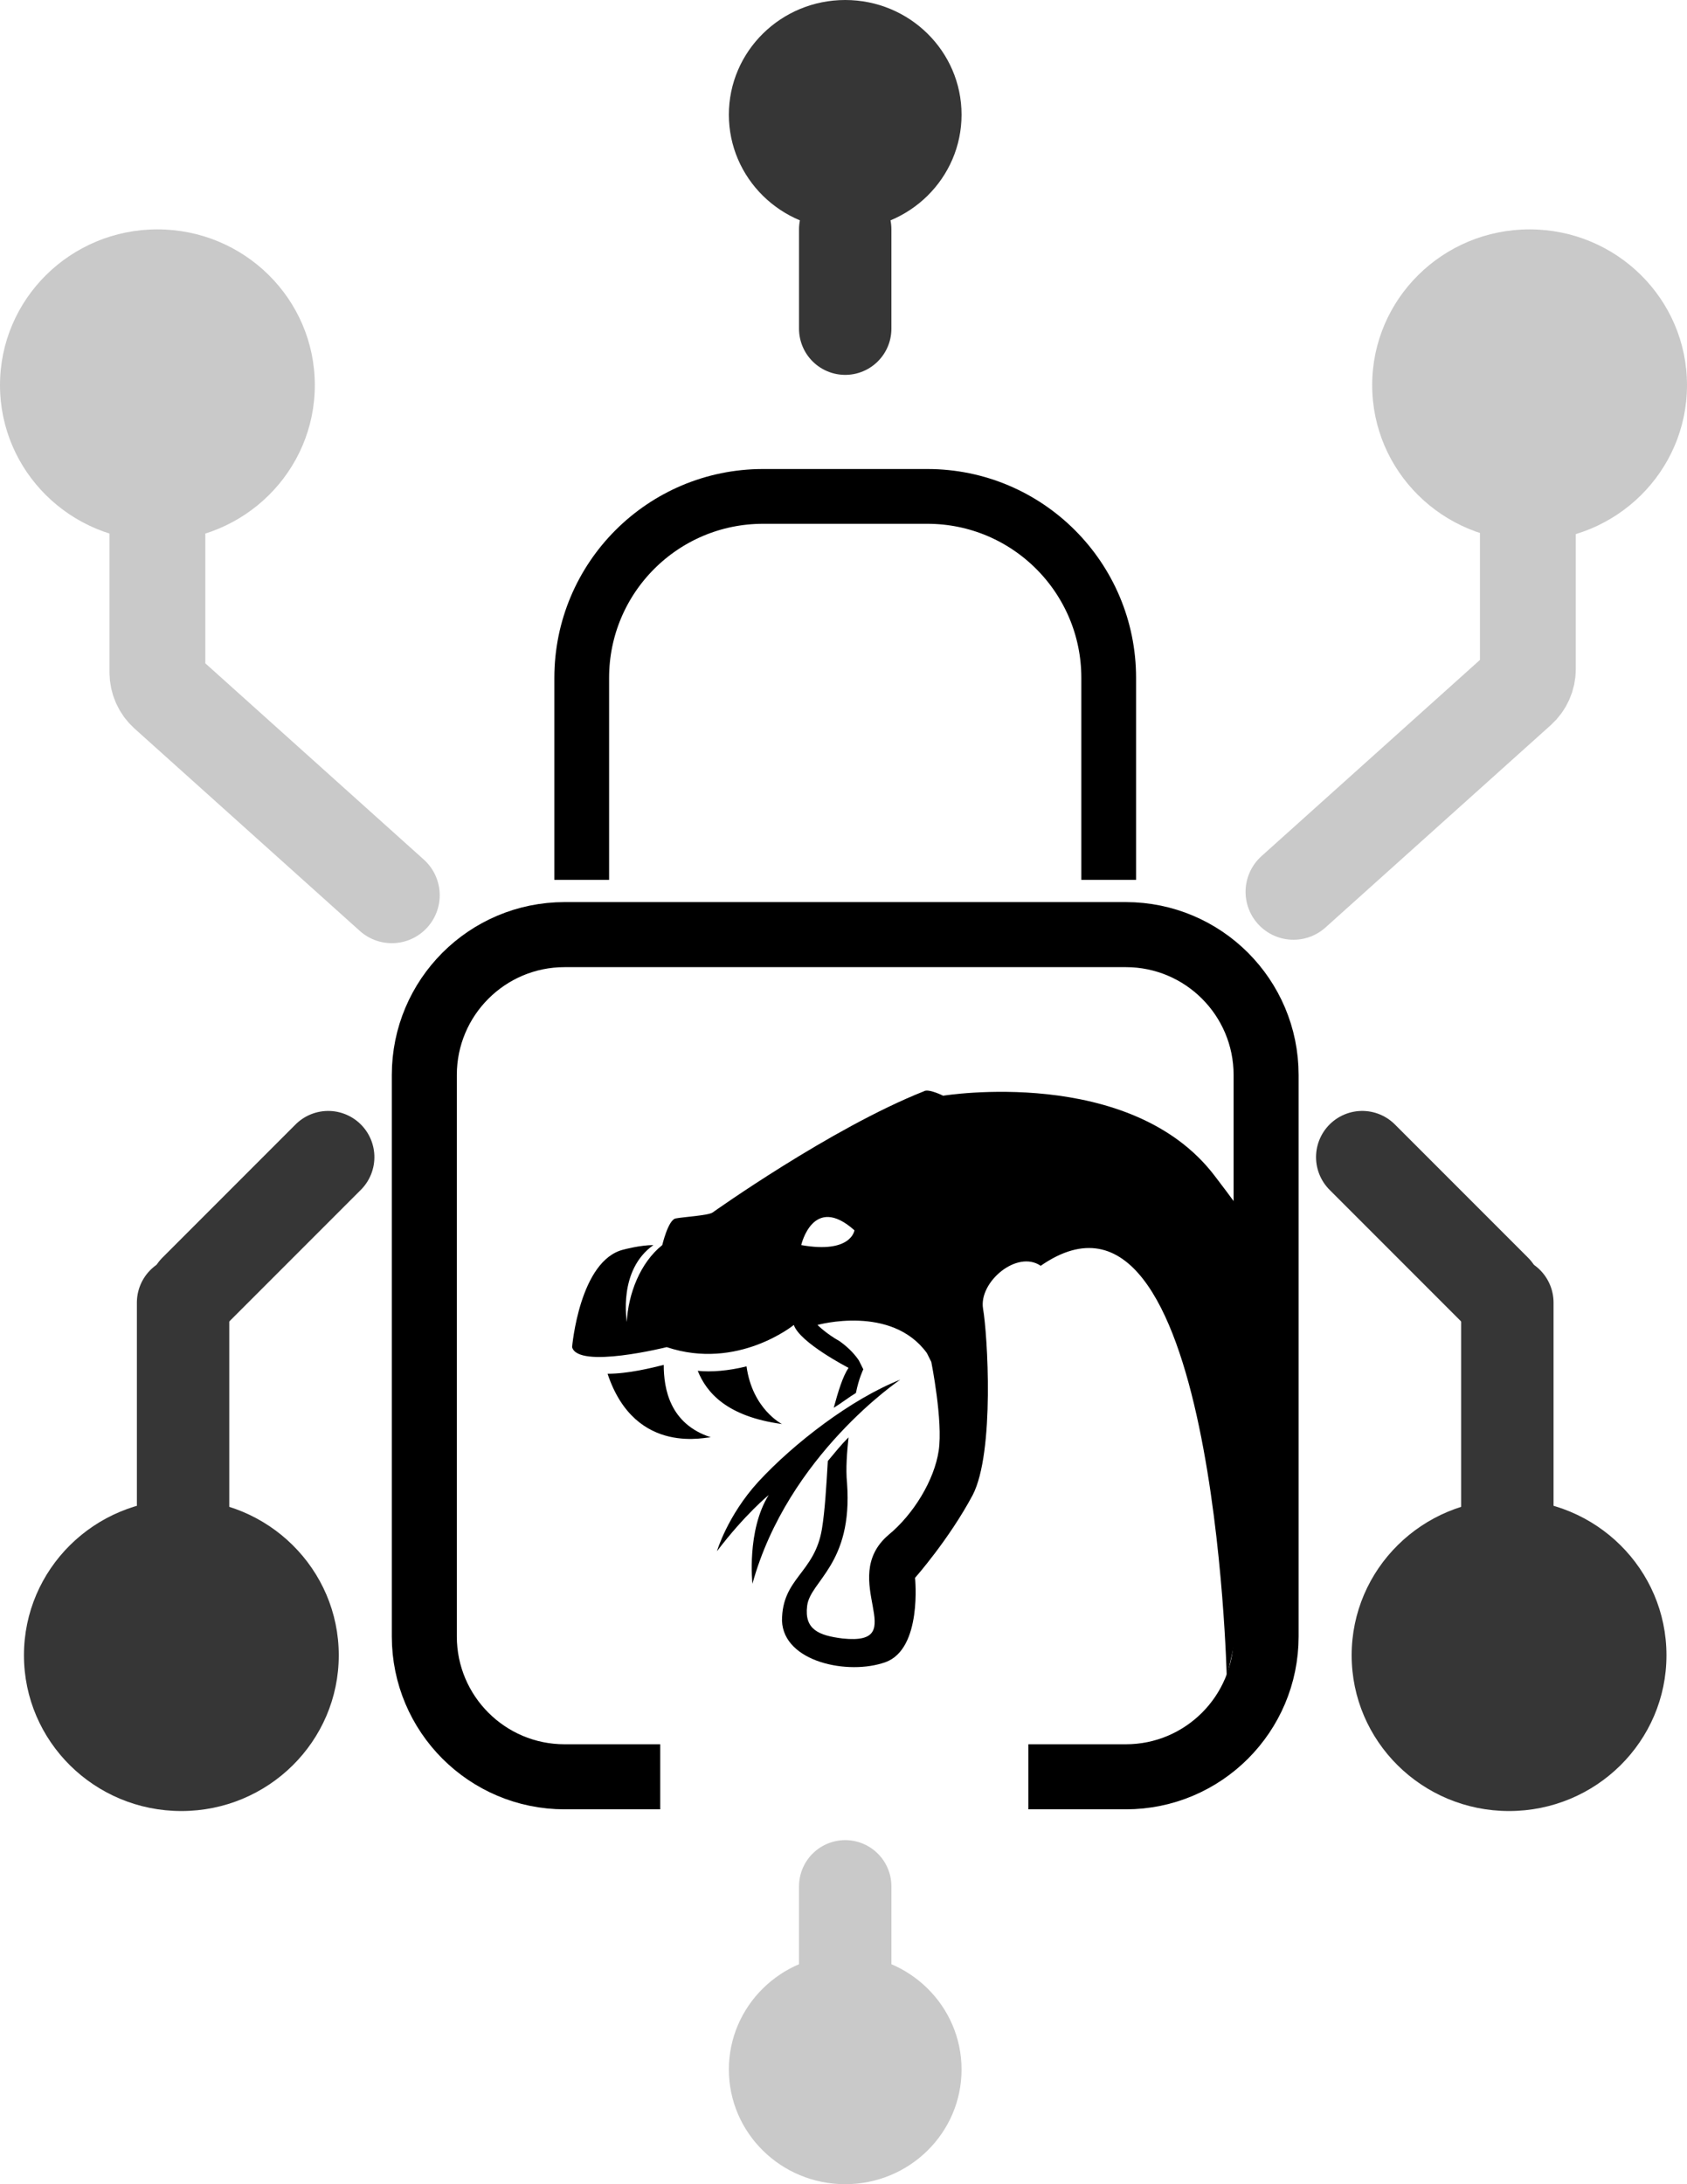 <svg width="493" height="638" viewBox="0 0 493 638" fill="none" xmlns="http://www.w3.org/2000/svg">
<ellipse cx="46" cy="112.5" rx="46" ry="45.5" fill="#C9C9C9"/>
<ellipse cx="447" cy="112.5" rx="46" ry="45.5" fill="#C9C9C9"/>
<line x1="13.5" y1="-13.5" x2="88.5" y2="-13.5" transform="matrix(-4.37114e-08 1 1 4.37114e-08 67 367)" stroke="#363636" stroke-width="27" stroke-linecap="round"/>
<line x1="13.5" y1="-13.5" x2="68.524" y2="-13.5" transform="matrix(-0.707 0.707 0.707 0.707 115 338)" stroke="#363636" stroke-width="27" stroke-linecap="round"/>
<ellipse cx="46" cy="45.5" rx="46" ry="45.5" transform="matrix(1 0 0 -1 7 529)" fill="#363636"/>
<line x1="440.5" y1="380.5" x2="440.5" y2="455.5" stroke="#363636" stroke-width="27" stroke-linecap="round"/>
<line x1="398.092" y1="338" x2="437" y2="376.908" stroke="#363636" stroke-width="27" stroke-linecap="round"/>
<ellipse cx="441" cy="483.5" rx="46" ry="45.5" transform="rotate(180 441 483.5)" fill="#363636"/>
<path d="M247 96L247 81.5L247 67" stroke="#363636" stroke-width="27" stroke-linecap="round"/>
<ellipse cx="34" cy="33.5" rx="34" ry="33.5" transform="matrix(-1 0 0 1 281 0)" fill="#363636"/>
<path d="M247 551L247 565.5L247 580" stroke="#C9C9C9" stroke-width="27" stroke-linecap="round"/>
<ellipse cx="247" cy="604.5" rx="34" ry="33.5" transform="rotate(180 247 604.5)" fill="#C9C9C9"/>
<path d="M194.832 393.496C215.568 400.408 231.984 387.016 231.984 387.016C233.712 392.2 247.968 399.544 247.968 399.544C246.24 402.136 244.944 406.456 243.648 411.208C245.808 409.912 247.968 408.184 250.128 406.888C250.992 402.568 252.288 399.976 252.288 399.976C252.288 399.976 251.856 399.112 250.992 397.384C250.128 396.088 248.4 393.928 245.376 391.768C241.488 389.608 238.896 387.016 238.896 387.016C238.896 387.016 260.496 380.968 270.864 395.224L272.16 397.816C272.16 397.816 275.616 415.096 274.32 423.736C273.024 432.376 266.976 442.312 259.632 448.36C244.512 461.32 266.976 480.76 246.24 478.6C239.328 477.736 235.008 476.008 235.872 469.096C236.736 461.752 249.264 457 247.536 433.24C247.104 428.92 247.536 424.168 247.968 419.848C245.808 422.008 244.08 424.168 241.92 426.76C241.488 434.104 241.056 441.448 240.192 446.632C238.032 459.592 228.528 460.888 228.528 473.416C228.96 485.512 247.968 489.4 258.768 485.512C269.568 481.624 267.408 460.888 267.408 460.888C267.408 460.888 277.344 449.656 284.256 436.696C290.736 424.168 288.576 389.608 287.28 382.264C285.984 374.488 297.216 364.984 304.128 369.736C355 334.5 358.5 490 358.5 490L374.112 420.712C374.112 369.736 374.44 368.988 355 343.5C330.376 311.1 275.616 320.056 275.616 320.056C275.616 320.056 271.296 317.896 270 318.76C242.784 329.56 208.224 354.184 208.224 354.184C206.928 355.048 199.584 355.48 197.424 355.912C195.264 356.344 193.536 363.688 193.536 363.688C187.056 368.872 183.6 377.944 183.168 386.152C183.168 385.72 180.576 371.032 190.944 363.688C187.056 363.688 182.304 364.984 182.304 364.984C169.344 368.008 167.184 393.496 167.184 393.496C168.912 399.976 194.832 393.496 194.832 393.496ZM249.696 359.368C249.696 359.368 248.832 366.28 234.144 363.688C234.144 363.688 237.6 348.568 249.696 359.368Z" fill="black"/>
<path d="M218.16 399.112C212.976 400.408 207.792 400.84 203.904 400.408C206.496 406.888 212.544 413.8 228.528 415.96C228.528 415.96 219.888 411.64 218.16 399.112ZM177.552 401.272C185.76 425.896 207.36 419.416 207.792 419.848C195.696 415.96 193.968 405.592 193.968 398.68C190.512 399.544 183.6 401.272 177.552 401.272ZM219.888 462.616C230.256 425.032 263.088 403 263.088 403C248.832 408.616 231.984 421.576 221.616 432.808C212.544 442.744 209.52 453.112 209.52 453.112C217.728 442.312 224.64 436.696 224.64 436.696C218.16 447.064 219.888 462.616 219.888 462.616Z" fill="black"/>
<path d="M46 97L46 196.431C46 198.703 46.965 200.867 48.656 202.384L114.5 261.5" stroke="#C9C9C9" stroke-width="28" stroke-linecap="round"/>
<path d="M446.5 96L446.5 195.431C446.5 197.703 445.535 199.867 443.845 201.384L378 260.5" stroke="#C9C9C9" stroke-width="28" stroke-linecap="round"/>
<path d="M324 257V198C324 168.729 300.271 145 271 145H247H223C193.729 145 170 168.729 170 198V257" stroke="black" stroke-width="16"/>
<path d="M192.943 519H165C142.356 519 124 500.644 124 478V314C124 291.356 142.356 273 165 273H329C351.644 273 370 291.356 370 314V478C370 500.644 351.644 519 329 519H300.535" stroke="black" stroke-width="19"/>
</svg>
